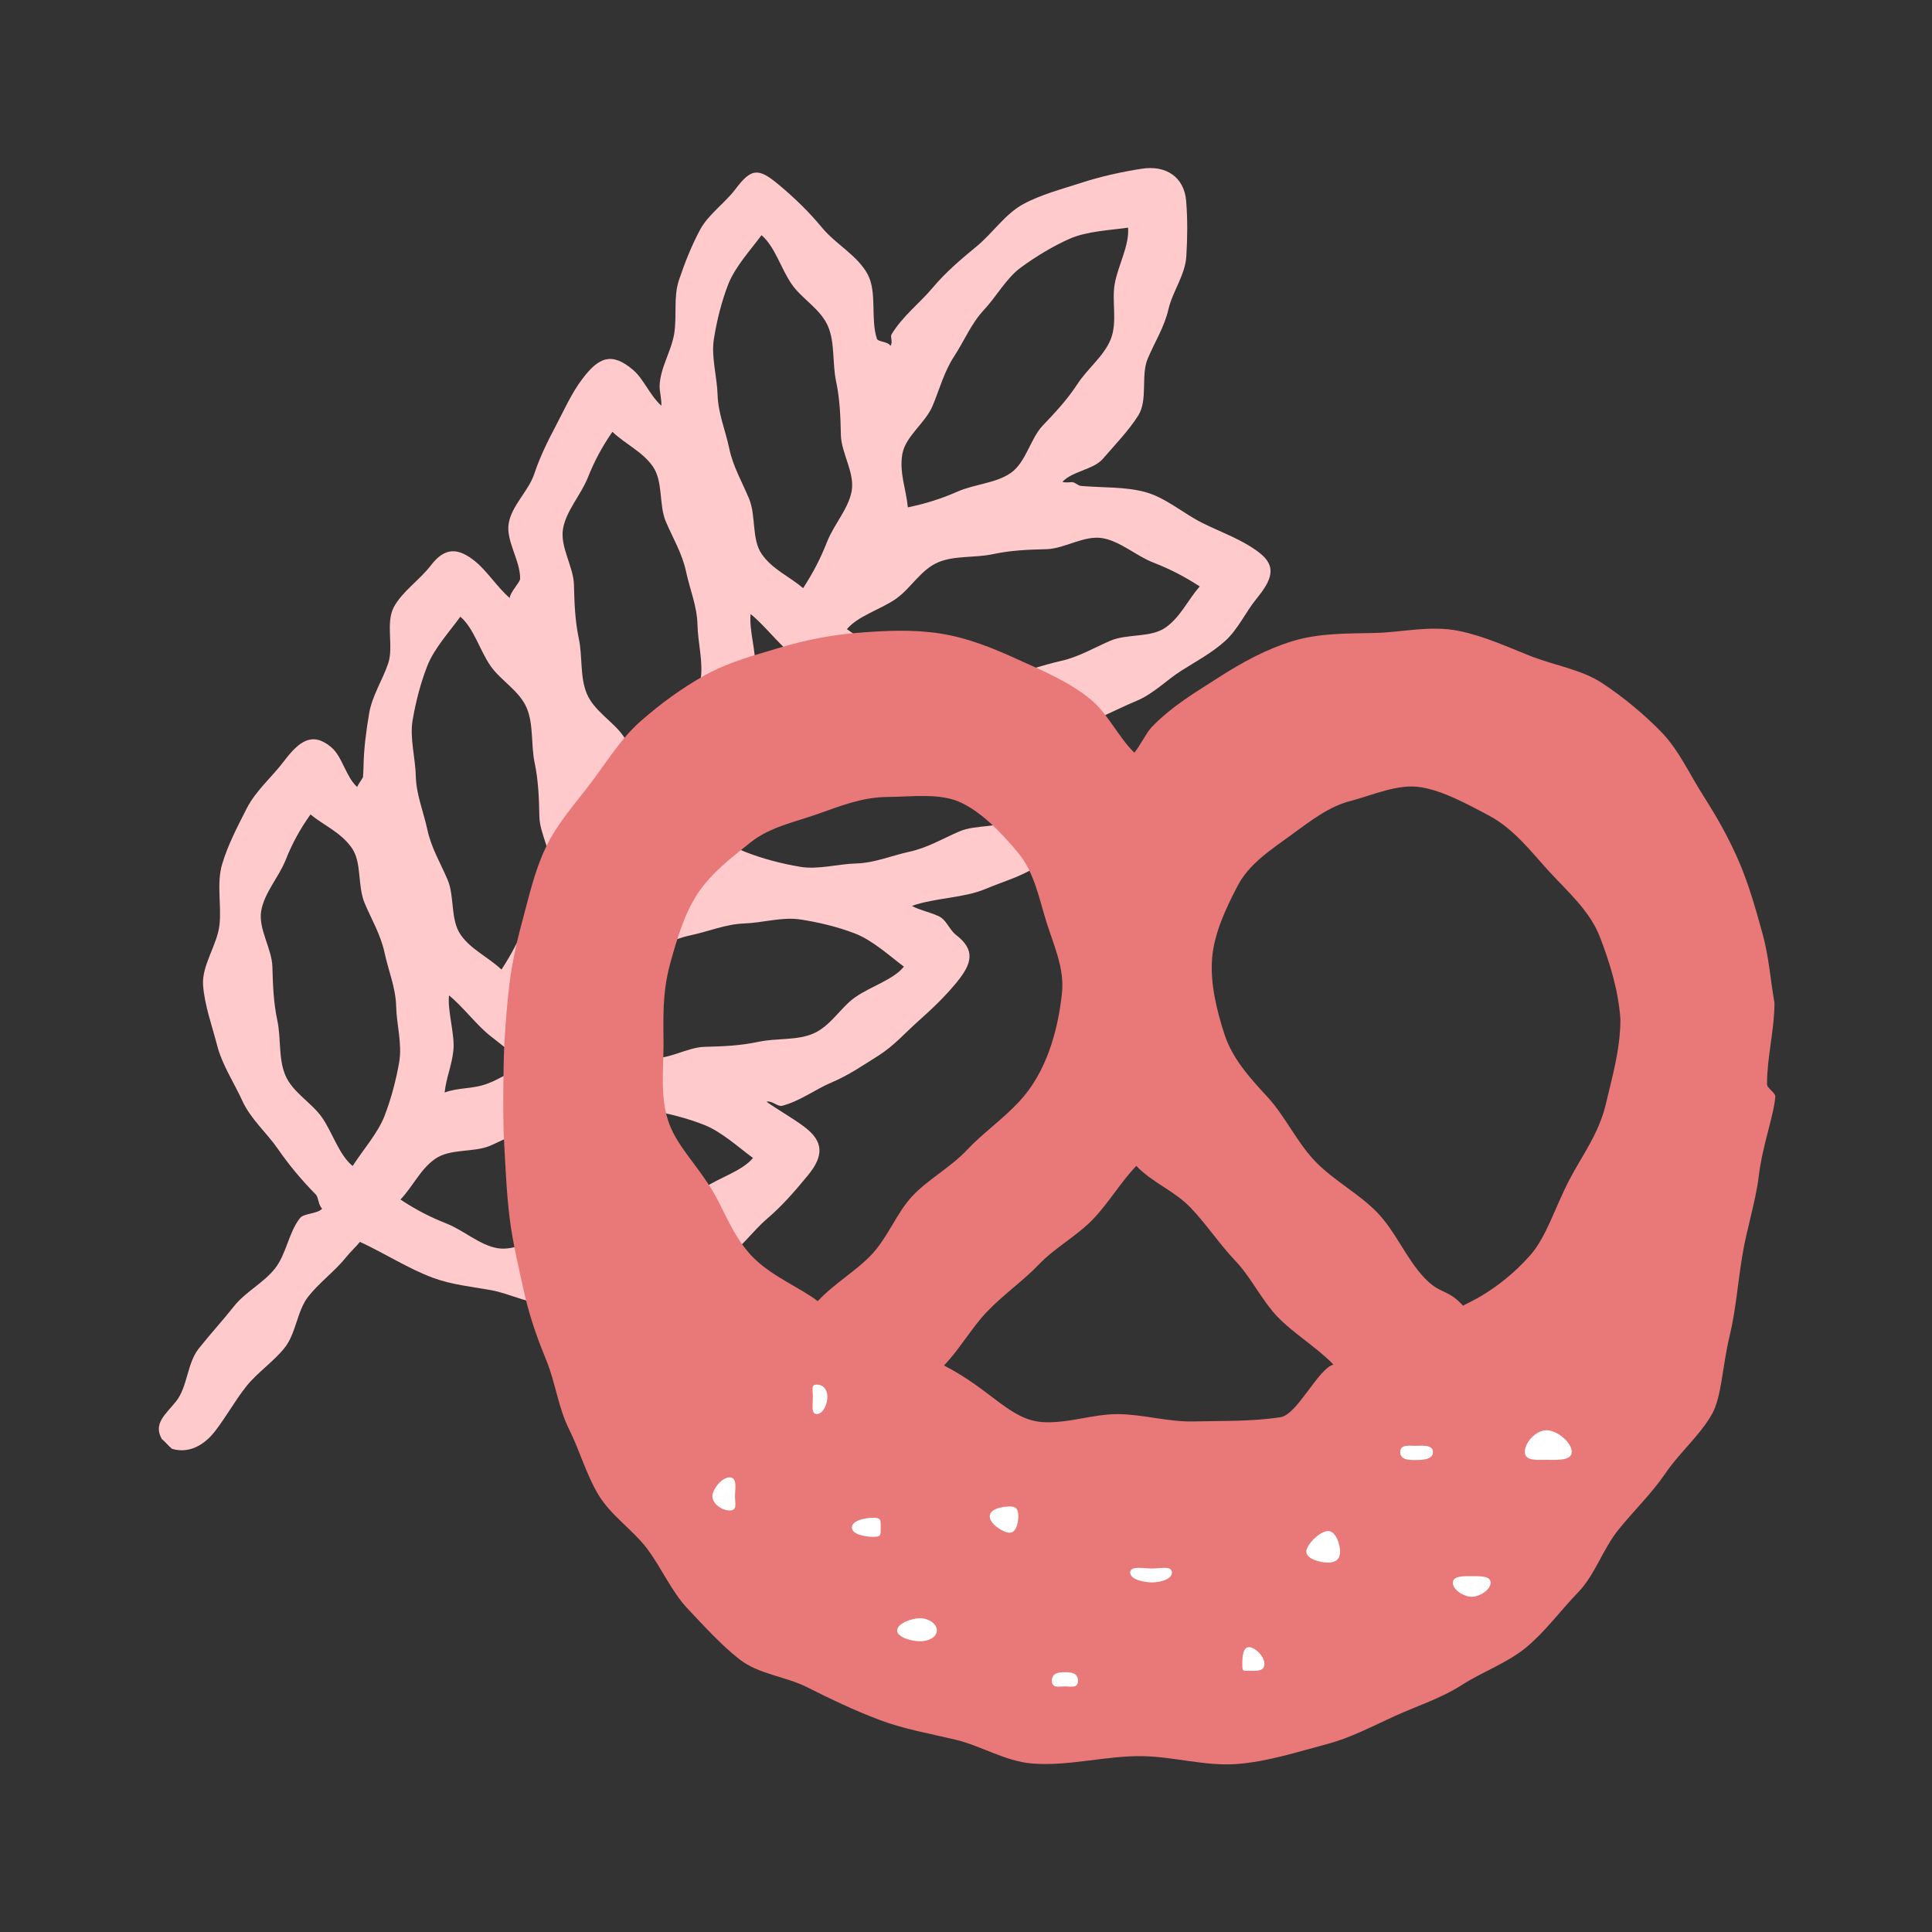 <?xml version="1.0" encoding="UTF-8"?>
<svg id="a" data-name="Ebene 1" xmlns="http://www.w3.org/2000/svg" width="210mm" height="210mm" viewBox="0 0 595.276 595.276">
  <rect x="0" y="0" width="595.276" height="595.276" fill="#333333" stroke="none"/>
  <g id="b" data-name="njgkIW.tif">
    <path d="m53.011,446.415c-1.014-.802-2.144-2.23-3.157-3.032-2.731-4.805,1.206-7.603,4.403-11.617,3.53-4.431,3.413-11.76,6.932-16.199s7.368-8.614,10.881-13.057c3.514-4.443,9.142-7.215,12.653-11.66,3.512-4.445,4.206-11.118,7.72-15.561,1.168-1.477,5.521-1.284,6.783-2.88-1.123-1.158-1.18-3.6-1.838-4.272-4.43-4.523-8.188-8.964-11.664-13.994-3.58-5.181-8.468-9.316-11.026-14.902-2.61-5.699-6.257-11.145-7.793-17.123-1.554-6.044-3.887-12.367-4.333-18.549-.448-6.198,4.377-12.419,5.053-18.607.671-6.15-.963-12.747.828-18.74,1.762-5.896,4.716-11.547,7.572-17.151,2.778-5.451,7.706-9.565,11.527-14.609,4.622-6.101,8.663-9.114,14.467-4.273,3.473,2.897,4.504,9.145,8.036,12.303.23-.784,1.781-2.797,1.797-3.096.05-.968.131-1.949.143-2.919.074-5.688.817-11.135,1.714-16.542.921-5.549,4.081-10.22,5.877-15.469,1.796-5.249-.887-12.525,1.793-17.472,2.609-4.816,7.936-8.283,11.391-12.809,4.276-5.599,8.374-5.56,13.765-1.113,3.613,2.98,6.571,7.72,10.511,11.208.075-1.773,3.207-4.867,3.216-5.973.044-5.645-4.396-11.601-3.541-16.976.878-5.514,6.128-10.039,7.871-15.264,1.742-5.225,4.07-9.978,6.687-14.911,2.549-4.803,4.685-9.783,8.074-14.307,5.124-6.839,9.118-8.476,15.739-2.842,3.209,2.731,5.13,7.83,8.688,11.01.084-1.886-.57-4.636-.551-5.903.087-5.642,3.598-10.84,4.481-16.212.906-5.509-.268-11.413,1.493-16.632,1.761-5.219,3.829-10.505,6.464-15.428,2.565-4.794,7.564-8.113,10.975-12.621,4.771-6.305,6.931-6.588,13.02-1.54,5.115,4.241,9.595,8.606,13.681,13.542,4.162,5.027,10.839,8.486,13.948,14.227,3.052,5.635.837,13.611,2.889,19.926.318.98,3.553.859,4.176,2.211.837-1.22-.145-2.755.345-3.57,3.349-5.572,8.701-9.642,12.642-14.335,4.134-4.924,8.907-8.927,13.694-12.881,4.875-4.027,8.663-9.876,14.216-12.893,5.457-2.964,11.891-4.624,18.005-6.61,5.828-1.893,12.118-3.31,18.545-4.311,7.387-1.15,13.063,2.514,13.667,9.945.467,5.748.388,11.63.042,17.118-.359,5.701-4.262,10.84-5.506,16.257-1.263,5.494-4.223,10.062-6.405,15.259-2.15,5.123.146,12.643-2.906,17.476-2.933,4.644-7.123,8.961-10.895,13.334-2.873,3.33-9.441,3.817-12.426,7.07.467.37,2.875.091,3.009.108.957.126,1.759,1.092,2.721,1.175,6.615.572,13.619.2,19.799,1.899,6.295,1.731,11.673,6.565,17.51,9.483,5.732,2.865,12.192,5.062,17.477,9.089,5.817,4.432,3.795,8.664-.774,14.315-3.471,4.293-5.695,9.442-9.699,13.038-4.06,3.645-8.837,6.19-13.441,9.104-4.551,2.881-8.5,7.042-13.58,9.196-6.756,2.865-12.697,6.108-19.877,8.614,2.102,1.3,3.47-.929,5.328.334,2.002,1.361,1.607,5.992,3.52,7.478,5.53,4.295,5.858,5.412,1.389,10.948-3.468,4.295-4.64,10.629-8.638,14.231-4.054,3.652-8.684,6.946-13.285,9.865-4.548,2.885-10.032,4.402-15.115,6.551-6.775,2.863-15.488,2.713-22.759,5.248,2.138,1.292,7.077,2.316,8.936,3.565,1.874,1.26,2.842,3.984,4.636,5.359,6.074,4.655,5.038,8.801.139,14.742-3.596,4.361-7.459,8.044-11.525,11.655-4.176,3.708-7.799,7.871-12.465,10.798-4.666,2.927-9.27,6.106-14.421,8.262-5.021,2.101-9.843,5.841-15.318,7.217-1.347.338-3.143-1.745-4.762-1.241,4.093,2.847,8.03,5.008,11.628,7.703,6.064,4.542,6.002,9.028,1.124,14.952-3.92,4.76-7.914,9.394-12.501,13.302-4.672,3.98-8.427,9.682-13.651,12.739-5.278,3.088-11.431,5.355-17.128,7.459-5.719,2.112-12.455,1.134-18.45,2.213-5.981,1.076-11.957,4.026-18.068,4.032-6.055.006-11.964-3.31-18.004-4.394-5.93-1.064-12.012-1.642-17.793-3.797-7.625-2.842-14.664-7.452-22.429-11.049-1.076,1.36-2.959,3.08-4.155,4.591-3.489,4.411-8.253,7.813-11.744,12.222s-3.778,11.355-7.268,15.766c-3.49,4.411-8.466,7.645-11.95,12.06-3.484,4.415-6.194,9.438-9.667,13.862-3.169,4.036-7.805,6.831-13.109,5.28Zm270.162-206.985c-4.843-3.179-9.1-5.384-14.256-7.401-5.347-2.092-10.187-6.589-15.685-7.53-5.633-.965-11.671,3.261-17.264,3.395-5.716.137-11.052.357-16.512,1.528-5.615,1.204-11.783.343-16.895,2.515-5.321,2.261-8.424,8.053-12.94,11.222-4.758,3.339-11.622,5.197-15.185,9.381,4.751,3.215,10.019,7.916,15.223,9.962,5.293,2.081,11.268,3.628,16.818,4.565,5.591.943,11.654-.866,17.289-1.018,5.675-.153,10.995-2.44,16.491-3.635,5.565-1.21,10.202-4.036,15.354-6.245,5.25-2.25,12.441-.847,17.02-4.059,4.673-3.278,6.826-8.479,10.542-12.68Zm-75.712-58.218c3.161-4.902,5.366-9.163,7.374-14.276,2.113-5.382,6.621-10.201,7.578-15.654.995-5.663-3.212-11.712-3.326-17.269-.117-5.746-.326-11.077-1.474-16.508-1.195-5.651-.322-11.813-2.461-16.895-2.263-5.377-8.053-8.501-11.17-12.976-3.378-4.85-5.223-11.711-9.351-15.166-3.331,4.496-8.143,9.747-10.234,15.088-2.03,5.185-3.542,11.21-4.439,16.879-.875,5.528.974,11.585,1.145,17.284.169,5.642,2.441,10.985,3.604,16.516,1.171,5.572,3.949,10.257,6.097,15.434,2.196,5.293.724,12.483,3.908,17.064,3.268,4.701,8.476,6.851,12.748,10.479Zm122.207-.526c-4.893-3.157-9.155-5.341-14.283-7.34-5.377-2.096-10.211-6.589-15.679-7.529-5.656-.972-11.691,3.255-17.258,3.389-5.735.138-11.067.364-16.504,1.533-5.634,1.212-11.8.357-16.888,2.518-5.351,2.272-8.459,8.069-12.946,11.209-4.813,3.368-11.673,5.242-15.171,9.384,4.736,3.213,10.005,7.908,15.221,9.954,5.284,2.073,11.261,3.616,16.821,4.549,5.584.937,11.645-.876,17.286-1.031,5.667-.156,10.986-2.444,16.488-3.644,5.557-1.211,10.191-4.038,15.349-6.253,5.238-2.249,12.428-.848,17.016-4.069,4.658-3.271,6.811-8.462,10.548-12.669Zm-180.981-47.64c-3.282,4.771-5.527,9.004-7.599,14.171-2.134,5.322-6.654,10.162-7.613,15.69-.976,5.629,3.242,11.691,3.369,17.308.13,5.727.34,11.085,1.495,16.558,1.191,5.646.31,11.829,2.458,16.943,2.257,5.376,8.047,8.503,11.207,12.99,3.39,4.812,5.341,11.648,9.582,15.069,3.082-4.797,7.685-10.093,9.695-15.302,2.041-5.287,3.582-11.217,4.539-16.746.964-5.567-.803-11.613-.917-17.237-.114-5.64-2.363-10.945-3.541-16.453-1.178-5.508-3.981-10.119-6.202-15.306-2.211-5.163-.773-12.324-3.998-16.98-3.179-4.591-8.331-6.787-12.476-10.704Zm91.029,23.277c5.676-1.191,10.263-2.641,15.34-4.868,5.265-2.309,11.872-2.555,16.433-5.777,4.676-3.303,5.973-10.563,9.843-14.608,3.962-4.139,7.595-8.066,10.643-12.747,3.141-4.824,8.126-8.569,10.219-13.713,2.185-5.37.299-11.67,1.257-17.1,1.013-5.745,4.581-11.892,4.118-17.363-5.528.783-12.679,1.082-17.961,3.407-5.089,2.24-10.421,5.46-15.073,8.869-4.515,3.309-7.482,8.916-11.394,13.087-3.869,4.124-6.047,9.523-9.143,14.261-3.126,4.783-4.491,10.072-6.643,15.246-2.212,5.319-8.348,9.369-9.33,14.85-1.017,5.672,1.171,10.888,1.691,16.456Zm-125.205,142.412c3.184-4.865,5.363-9.11,7.389-14.234,2.118-5.359,6.633-10.173,7.598-15.641.996-5.645-3.203-11.699-3.31-17.27-.11-5.732-.308-11.065-1.449-16.509-1.182-5.639-.295-11.799-2.431-16.897-2.246-5.361-8.027-8.49-11.153-12.986-3.351-4.82-5.17-11.684-9.318-15.183-3.219,4.461-8.033,9.716-10.161,15.111-2.025,5.135-3.591,11.122-4.549,16.812-.923,5.478.855,11.542.99,17.274.131,5.581,2.376,10.906,3.573,16.49,1.172,5.468,3.967,10.095,6.219,15.342,2.199,5.123.771,12.3,4.054,17.005,3.166,4.536,8.323,6.723,12.547,10.684Zm15.366,12.258c4.967,3.142,9.239,5.34,14.314,7.324,5.427,2.122,10.242,6.621,15.653,7.57,5.702 1,11.741-3.22,17.26-3.345,5.781-.131,11.105-.365,16.495-1.525,5.69-1.225,11.854-.384,16.884-2.517,5.444-2.308,8.557-8.12,12.949-11.19,4.994-3.491,11.834-5.428,15.065-9.473-4.436-3.351-9.694-8.143-15.075-10.221-5.167-1.995-11.209-3.468-16.905-4.328-5.518-.833-11.562,1.053-17.267,1.25-5.637.195-10.978,2.481-16.502,3.647-5.58,1.178-10.272,3.954-15.435,6.088-5.317,2.198-12.511.723-17.059,3.898-4.722,3.296-6.844,8.513-10.375,12.82Zm-74.209-60.057c-3.287,4.634-5.599,8.851-7.678,14.084-2.082,5.238-6.579,10.089-7.514,15.67-.931,5.56,3.307,11.587,3.453,17.232.146,5.663.355,11.005,1.521,16.497,1.185,5.578.297,11.744,2.469,16.88,2.235,5.284,8.01,8.373,11.219,12.901,3.319,4.683,5.222,11.514,9.506,15.069,3.153-4.886,7.766-10.154,9.761-15.251,2.101-5.366,3.642-11.295,4.587-16.731.981-5.646-.812-11.691-.935-17.228-.127-5.729-2.403-11.035-3.553-16.443-1.199-5.636-4.013-10.271-6.144-15.328-2.263-5.37-.837-12.544-3.939-16.988-3.387-4.852-8.639-6.967-12.753-10.364Zm27.72,118.662c4.839,3.193,9.079,5.376,14.213,7.404,5.343,2.11,10.163,6.619,15.644,7.574,5.632.982,11.675-3.23,17.254-3.35,5.718-.123,11.049-.33,16.498-1.484,5.623-1.19,11.783-.312,16.885-2.462,5.339-2.249,8.455-8.032,12.957-11.174,4.789-3.342,11.653-5.15,15.176-9.313-4.422-3.242-9.668-8.081-15.077-10.213-5.121-2.018-11.115-3.575-16.817-4.518-5.469-.904-11.525.894-17.263,1.049-5.571.151-10.887,2.413-16.47,3.627-5.457,1.187-10.078,3.993-15.322,6.254-5.114,2.206-12.292.783-16.995,4.067-4.533,3.165-6.72,8.321-10.683,12.538Zm85.451-100.314c-3.985-3.152-7.39-5.818-11.443-9.024-4.054-3.206-8.611-9.223-12.596-12.375-.538,4.776,1.884,12.251,1.337,17.11-.548,4.873-2.175,8.149-2.711,12.911,4.585-1.649,8.48-1.017,13.022-2.65,4.659-1.676,7.926-4.365,12.391-5.972Zm46.495-58.723c-3.99-3.156-7.39-5.809-11.434-9.008-4.05-3.203-8.642-9.2-12.627-12.352-.556,4.872,1.904,12.297,1.36,17.065-.558,4.891-2.181,8.131-2.722,12.878,4.559-1.63,8.447-.992,13.022-2.628,4.624-1.654,7.893-4.342,12.402-5.954Zm-93.045,117.457c-4.019-3.178-7.394-5.82-11.392-8.982-4.051-3.205-8.583-9.197-12.547-12.333-.539,4.76,1.886,12.205,1.337,17.052-.546,4.825-2.153,8.084-2.695,12.866,4.525-1.628,8.382-1.003,12.954-2.647,4.586-1.649,7.833-4.333,12.343-5.956Z" fill="#ffcacc"/>
  </g>
  <g>
    <path d="m546.742,309.024c0,8.295-2.294,16.572-2.294,24.867-.238,1.294,2.662,2.742,2.548,4.048-.539,6.154-3.911,14.681-5.117,24.573-.951,7.805-3.676,15.992-5.055,24.421-1.388,8.485-2.031,16.924-3.863,24.515-2.353,9.748-2.46,19.037-5.567,24.425-3.785,6.563-9.919,11.709-14.219,18.033-4.284,6.299-9.764,11.525-14.537,17.451-4.799,5.959-7.194,13.898-12.466,19.343-5.34,5.514-9.995,11.933-15.797,16.777-5.9,4.926-13.562,7.579-19.916,11.663-6.455,4.15-13.721,6.436-20.621,9.561-6.951,3.149-13.552,6.714-20.929,8.663-9.363,2.474-18.569,5.515-28.078,6.173-9.528.66-19.15-2.268-28.745-2.436-11.354-.198-22.873,3.205-34.166,2.252-8.233-.695-15.636-5.451-23.565-7.342-7.957-1.897-15.85-3.218-23.534-6.139-7.604-2.891-14.866-6.34-22.236-10.057-6.448-3.252-14.822-3.932-20.716-8.534-5.682-4.437-10.834-10.172-15.97-15.593-4.985-5.262-7.988-12.448-12.429-18.391-4.375-5.854-11.161-10.277-14.982-16.559-3.837-6.308-5.863-13.772-9.114-20.278-3.343-6.69-4.228-14.35-6.922-20.997-2.51-6.193-5.229-13.3-7.035-21.639-1.53-7.063-3.398-14.559-4.39-22.516-.93-7.455-1.249-15.169-1.681-22.906-.431-7.728-.277-15.421-.186-22.944.097-8.007.694-15.649,1.413-22.855.844-8.461,2.493-15.859,4.239-22.339,2.182-8.099,3.915-16.005,7.4-23.245,3.618-7.516,9.107-13.494,13.973-19.948,4.988-6.616,9.175-13.599,15.306-18.952,6.193-5.407,12.767-10.24,19.95-14.205,7.133-3.938,14.993-6.012,22.93-8.378,7.734-2.306,15.519-3.874,23.854-4.547,8.812-.711,17.199-1.085,25.518.219,8.511,1.334,16.216,4.484,24.11,8.095,7.573,3.464,15.461,6.654,22.374,12.366,5.059,4.18,8.398,11.49,13.284,16.253,1.494-1.7,3.72-6.199,5.33-7.875,6.271-6.525,13.73-10.866,20.625-15.299,7.431-4.778,14.819-8.785,22.895-11.232,8.161-2.473,16.566-2.29,25.299-2.487,8.302-.187,17.049-2.42,25.792-.643,7.904,1.607,15.087,4.973,22.027,7.713,7.405,2.924,15.793,4.177,22.123,8.345,6.513,4.289,12.933,9.607,18.332,15.16,5.321,5.473,8.723,13.101,12.987,19.75,4.061,6.334,7.946,13.198,11.07,20.555,2.923,6.884,5.059,14.449,7.179,22.191,1.849,6.754,2.351,13.978,3.573,20.921Zm-95.952,93.267c.679-.525,10.841-4.413,20.665-15.493,4.988-5.625,7.582-14.592,12.05-23.214,3.652-7.048,9.147-14.251,11.274-23.415,1.808-7.787,4.494-16.717,4.494-26.1-.591-8.96-3.413-17.823-6.317-25.369-3.104-8.065-9.949-13.969-15.684-20.23-5.508-6.014-10.813-13.141-18.738-17.315-6.769-3.565-13.828-7.434-20.63-8.58-7.225-1.217-14.742,2.396-21.832,4.227-6.59,1.702-11.985,5.914-18.312,10.522-6.414,4.671-12.945,8.887-16.502,15.743-3.56,6.864-7.198,14.51-7.798,22.305-.596,7.73,1.43,15.96,3.838,23.372,2.378,7.318,7.674,13.251,13.071,19.069,5.6,6.037,9.134,14.025,14.824,19.97,5.692,5.947,13.448,9.909,19.169,15.827,5.721,5.917,8.92,14.252,14.608,20.203,4.948,5.177,6.864,3.117,11.82,8.478Zm-198.837-1.39c5.34-5.665,11.756-9.226,16.51-14.255,5.188-5.488,7.767-12.948,12.695-18.168,4.946-5.24,11.71-8.748,16.854-14.236,4.743-5.06,10.838-9.256,16.127-14.95,8.083-8.701,11.794-21.279,13.08-33.385.817-7.69-2.747-15.131-4.891-22.125-2.226-7.261-3.795-15.197-8.526-20.89-4.823-5.805-10.682-12.145-17.374-15.446-6.616-3.264-15.212-1.935-22.933-1.893-7.753.042-14.545,2.774-21.564,5.254-7.166,2.532-14.73,4.004-20.657,8.733-5.847,4.665-12.303,9.57-16.482,16.036-4,6.19-6.281,13.927-8.34,21.468-2.523,9.243-2.005,17.346-2.01,24.656-.006,8.529-1.183,16.899,1.888,24.902,2.656,6.924,8.962,12.93,13.656,21.042,3.256,5.627,6.3,14.243,12.473,20.186,5.968,5.746,14.157,8.956,19.492,13.071Zm38.902,19.829c14.59,7.464,20.273,16.732,30.31,17.431,7.69.536,15.549-2.491,23.272-2.449,7.716.043,15.457,2.426,23.164,2.249,8.871-.204,18.154.058,26.952-1.309,5.157-.801,11.568-14.902,16.29-16.214-4.928-5.178-12.367-9.616-17.256-14.753-4.928-5.178-8.044-12.044-12.936-17.185-4.923-5.173-8.881-11.231-13.772-16.371-4.921-5.171-11.874-7.758-16.767-12.9-4.943,5.174-8.361,11.217-13.347,16.436-4.928,5.16-11.644,8.668-16.642,13.901-4.918,5.148-10.963,9.3-15.975,14.547-4.907,5.138-8.269,11.358-13.291,16.616Z" fill="#e97878"/>
    <g>
      <path d="m313.759,467.201c0,2.445-.841,5.055-2.675,5.055s-6.133-2.61-6.133-5.055,4.299-3.041,6.133-3.041,2.675.596,2.675,3.041Z" fill="#fff"/>
      <path d="m324.1,517.845c0,2.445,2.198,1.753,4.031,1.753s4.01.691,4.01-1.753-2.176-2.612-4.01-2.612-4.031.168-4.031,2.612Z" fill="#fff"/>
      <path d="m441.525,447.409c0-2.445-3.663-1.925-5.497-1.925s-4.605-.519-4.605,1.925,2.771,2.444,4.605,2.444,5.497.001,5.497-2.444Z" fill="#fff"/>
      <path d="m382.769,512.721c0-2.445.237-5.21,2.07-5.21s4.749,2.765,4.749,5.21-2.915,2.064-4.749,2.064-2.07.381-2.07-2.064Z" fill="#fff"/>
      <path d="m288.654,502.363c0,2.179-2.701,3.342-5.177,3.342s-7.059-1.163-7.059-3.342,4.583-3.774,7.059-3.774,5.177,1.596,5.177,3.774Z" fill="#fff"/>
      <path d="m484.269,447.303c0,2.867-4.498,2.493-7.756,2.493s-6.696.374-6.696-2.493,3.438-6.632,6.696-6.632,7.756,3.765,7.756,6.632Z" fill="#fff"/>
      <path d="m402.488,478.101c0-2.179,4.207-6.363,6.683-6.363s3.735,4.185,3.735,6.363-1.259,3.363-3.735,3.363-6.683-1.185-6.683-3.363Z" fill="#fff"/>
      <path d="m459.282,487.661c0-2.179-3.354-2.017-5.83-2.017s-5.811-.162-5.811,2.017,3.335,4.323,5.811,4.323,5.83-2.145,5.83-4.323Z" fill="#fff"/>
      <path d="m254.922,430.388c0-2.445-1.42-3.769-3.253-3.769s-1.218,1.324-1.218,3.769-.615,5.307,1.218,5.307,3.253-2.862,3.253-5.307Z" fill="#fff"/>
      <path d="m219.501,461.081c0-2.179,2.836-5.887,5.311-5.887s1.648,3.709,1.648,5.887.828,4.311-1.648,4.311-5.311-2.133-5.311-4.311Z" fill="#fff"/>
      <path d="m271.352,470.64c0-2.179.217-2.996-2.259-2.996s-6.618.818-6.618,2.996,4.143,2.891,6.618,2.891,2.259-.712,2.259-2.891Z" fill="#fff"/>
      <path d="m348.213,484.507c0,2.179,4.25,3.048,6.726,3.048s6.147-.87,6.147-3.048-3.672-1.227-6.147-1.227-6.726-.951-6.726,1.227Z" fill="#fff"/>
    </g>
  </g>
</svg>